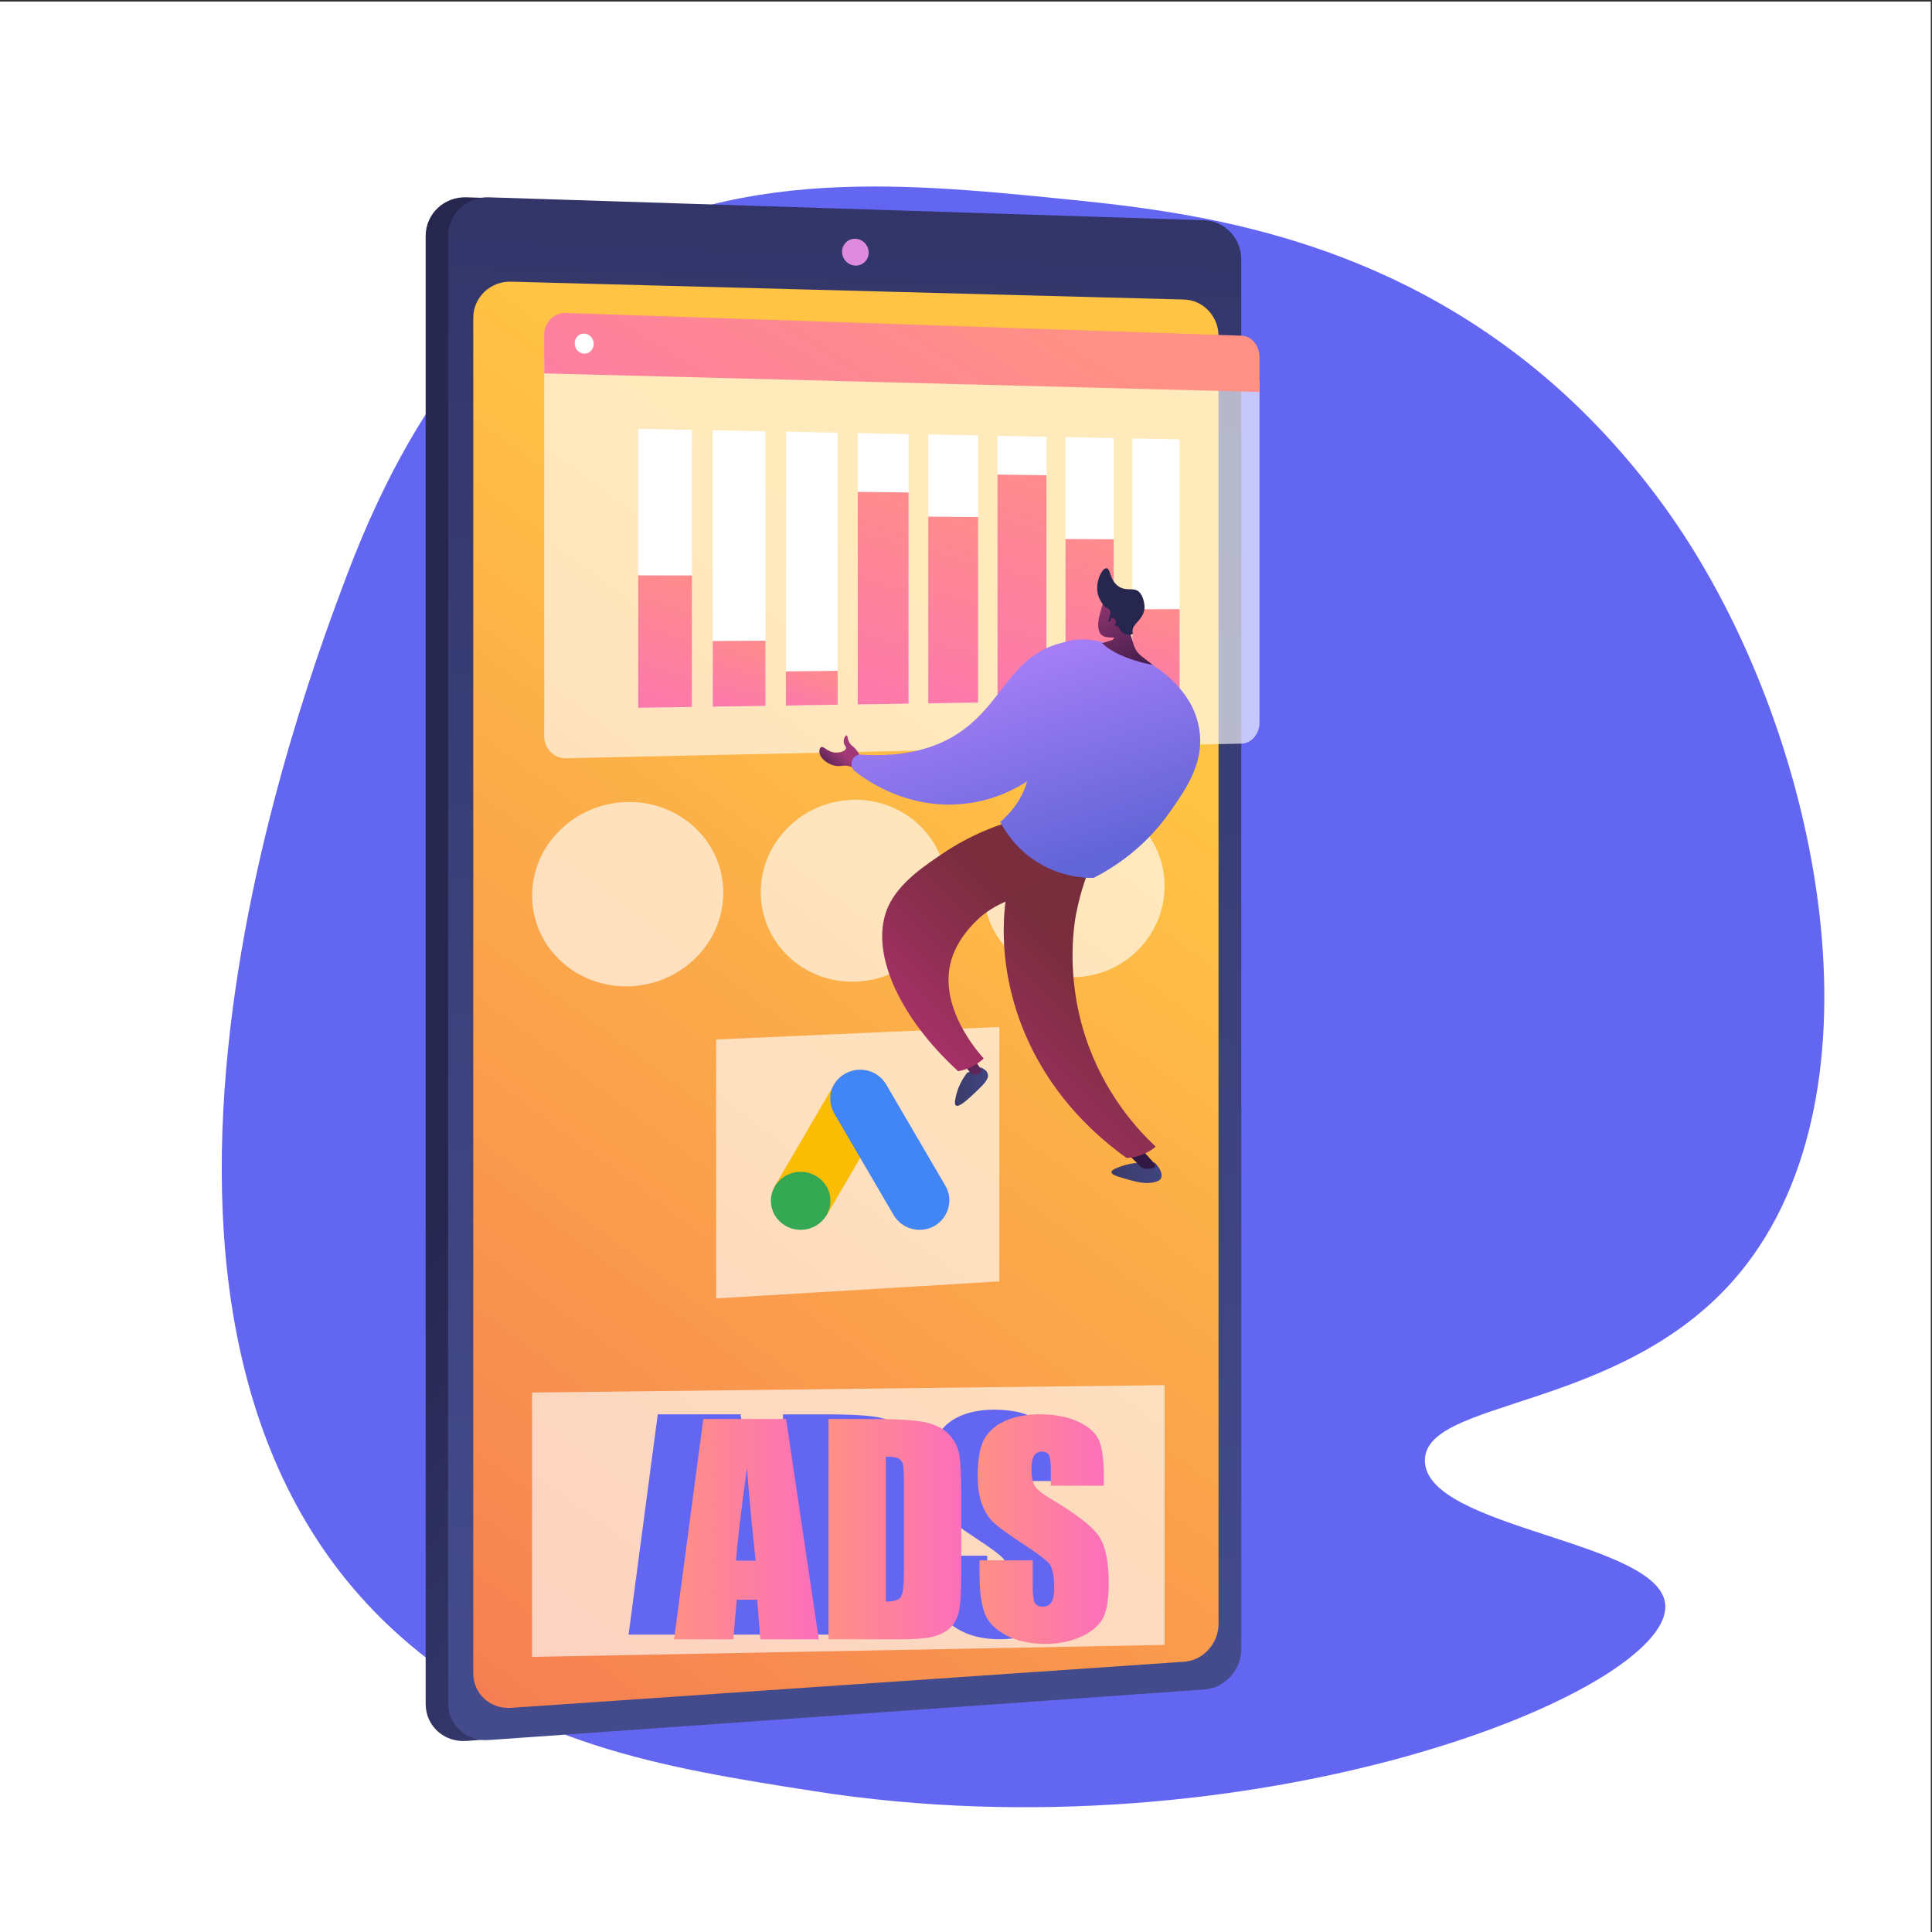 <?xml version="1.0" encoding="utf-8"?>
<!-- Generator: Adobe Illustrator 25.1.0, SVG Export Plug-In . SVG Version: 6.00 Build 0)  -->
<svg version="1.1" id="Layer_1" xmlns="http://www.w3.org/2000/svg" xmlns:xlink="http://www.w3.org/1999/xlink" x="0px" y="0px"
	 viewBox="0 0 3710 3710" style="enable-background:new 0 0 3710 3710;" xml:space="preserve">
<rect x="0" y="0" width="3710" height="3710" fill="#333333" stroke="none"/>
<style type="text/css">
	.st0{fill:#FFFFFF;}
	.st1{fill:#6366F1;}
	.st2{fill:url(#SVGID_1_);}
	.st3{fill:url(#SVGID_2_);}
	.st4{fill:url(#SVGID_3_);}
	.st5{fill:#DE8BDF;}
	.st6{opacity:0.64;fill:#FFFFFF;enable-background:new    ;}
	.st7{opacity:0.64;}
	.st8{fill:url(#SVGID_4_);}
	.st9{fill:url(#SVGID_5_);}
	.st10{fill:url(#SVGID_6_);}
	.st11{fill:url(#SVGID_7_);}
	.st12{fill:url(#SVGID_8_);}
	.st13{fill:url(#SVGID_9_);}
	.st14{fill:url(#SVGID_10_);}
	.st15{fill:url(#SVGID_11_);}
	.st16{fill:url(#SVGID_12_);}
	.st17{fill:url(#SVGID_13_);}
	.st18{fill:url(#SVGID_14_);}
	.st19{fill:url(#SVGID_15_);}
	.st20{fill:url(#SVGID_16_);}
	.st21{fill:url(#SVGID_17_);}
	.st22{opacity:0.3;fill:url(#SVGID_18_);enable-background:new    ;}
	.st23{fill:url(#SVGID_19_);}
	.st24{fill:url(#SVGID_20_);}
	.st25{fill:url(#SVGID_21_);}
	.st26{fill:url(#SVGID_22_);}
	.st27{opacity:0.3;fill:url(#SVGID_23_);enable-background:new    ;}
	.st28{fill:url(#SVGID_24_);}
	.st29{fill:url(#SVGID_25_);}
	.st30{fill:#26264F;}
	.st31{fill:url(#SVGID_26_);}
	.st32{fill:#FBBC04;}
	.st33{fill:#4285F4;}
	.st34{fill:#34A853;}
	.st35{fill:url(#SVGID_27_);}
	.st36{fill:url(#SVGID_28_);}
	.st37{fill:url(#SVGID_29_);}
</style>
<g>
	<g id="Background">
		<rect x="-2.3" y="3" class="st0" width="3710" height="3710"/>
	</g>
	<g id="Illustration">
		<path class="st1" d="M3328.6,2458.7c-222.2,252.2-593.2,227.3-592.4,346.2c0.9,131.3,453.1,153.4,461.6,277
			c11.4,167.4-794.1,489.4-1635,357.6c-289.7-45.4-564-89.3-800.6-303.1C113.7,2550.5,588.6,1310.3,666,1105
			c153-405.7,342.4-536.5,401-577.3c305-212.2,656-177.3,969.3-146.2c237.3,23.6,592.7,63.7,917.1,331.1
			c55.3,45.6,177.3,154,287.3,326C3507.9,1456.5,3626,2121.1,3328.6,2458.7z"/>
		
			<linearGradient id="SVGID_1_" gradientUnits="userSpaceOnUse" x1="2633.383" y1="917.664" x2="1345.524" y2="2016.274" gradientTransform="matrix(1 0 0 -1 0 3710)">
			<stop  offset="0" style="stop-color:#444B8C"/>
			<stop  offset="1" style="stop-color:#26264F"/>
		</linearGradient>
		<path class="st2" d="M2342.2,497.9v2670.4c0,39.9-34.1,49.8-72.9,52.5l-1353,120.8l-20.9,1.5c-42.9,3-78-29-78-71.1V453
			c0-42.1,35.2-75.5,78-74.1l28.3,0.9l1357.6,103.6C2320.1,484.6,2342.2,458,2342.2,497.9z"/>
		
			<linearGradient id="SVGID_2_" gradientUnits="userSpaceOnUse" x1="1943.298" y1="750.742" x2="6741.559" y2="572.253" gradientTransform="matrix(6.123234e-17 -1 -1 -6.123234e-17 2320.97 5144.32)">
			<stop  offset="0" style="stop-color:#444B8C"/>
			<stop  offset="1" style="stop-color:#26264F"/>
		</linearGradient>
		<path class="st3" d="M2383.6,497.9v2668.9c0,39.9-31.6,74.8-70.3,77.5l-1374.9,97.1c-42.8,3-77.9-29-77.9-71.1V453
			c0-42.1,35.1-75.5,77.9-74.1L2313.2,423C2352,424.3,2383.6,458,2383.6,497.9z"/>
		
			<linearGradient id="SVGID_3_" gradientUnits="userSpaceOnUse" x1="2021.899" y1="2379.479" x2="407.509" y2="208.819" gradientTransform="matrix(1 0 0 -1 0 3710)">
			<stop  offset="0" style="stop-color:#FFC444"/>
			<stop  offset="1" style="stop-color:#F36F56"/>
		</linearGradient>
		<path class="st4" d="M2339.9,644.8v2473.9c0,37.3-29.6,69.8-65.8,72.3l-1292.8,88.6c-39.8,2.7-72.5-27.1-72.5-66.4V610.3
			c0-39.2,32.7-70.5,72.5-69.4l1292.8,34.3C2310.3,576.2,2339.9,607.5,2339.9,644.8z"/>
		<path class="st5" d="M1668.1,485c0.1,13.7-10.8,24.9-24.5,25c-0.3,0-0.7,0-1,0c-14.2-0.5-25.5-12.2-25.6-26.5
			c-0.1-13.7,10.8-24.9,24.5-25c0.4,0,0.7,0,1.1,0C1656.8,459.1,1668.1,470.8,1668.1,485z"/>
		<polygon class="st6" points="2236.4,3158.7 1021.7,3181.7 1021.7,2674.1 2236.4,2659.9 		"/>
		<polygon class="st6" points="1919,2460.7 1375.2,2493.3 1375.2,1996.1 1919,1972.1 		"/>
		<g class="st7">
			<path class="st0" d="M1388.9,1714.3c0,97.2-81.5,177.7-182.5,179.8c-101.7,2.1-184.6-75.9-184.6-174.2s82.9-178.8,184.6-179.8
				C1307.4,1539.1,1388.9,1617.1,1388.9,1714.3z"/>
			<path class="st0" d="M1818.3,1707.8c0,95.9-79.3,175.3-177.7,177.3c-99,2.1-179.7-74.9-179.7-171.9s80.7-176.4,179.7-177.4
				C1739,1534.9,1818.3,1611.9,1818.3,1707.8z"/>
			<path class="st0" d="M2236.4,1701.5c0,94.7-77.2,173-173,174.9c-96.4,2-174.9-74-174.9-169.7s78.6-174,174.9-175
				C2159.2,1530.8,2236.4,1606.8,2236.4,1701.5z"/>
		</g>
		<path class="st6" d="M1045.1,691.3v722.2c0,24,18.6,43,41.5,42.5l1297.4-28c19.2-0.4,34.6-18.5,34.6-40.3V729.3L1045.1,691.3z"/>
		
			<linearGradient id="SVGID_4_" gradientUnits="userSpaceOnUse" x1="1838.352" y1="3192.459" x2="1260.822" y2="2248.329" gradientTransform="matrix(1 0 0 -1 0 3710)">
			<stop  offset="0" style="stop-color:#FF9085"/>
			<stop  offset="1" style="stop-color:#FB6FBB"/>
		</linearGradient>
		<path class="st8" d="M2383.9,644.6L1086.6,601c-22.9-0.8-41.5,18-41.5,42v74l1373.5,35.7v-67.4
			C2418.6,663.5,2403.1,645.2,2383.9,644.6z"/>
		<path class="st0" d="M1140.1,660.4c0,10.6-8.2,19-18.3,18.7s-18.3-9.1-18.3-19.8s8.2-19,18.3-18.7S1140.1,649.8,1140.1,660.4z"/>
		<polygon class="st0" points="1328.7,1357.6 1225.5,1359.2 1225.5,823.5 1328.7,825.5 		"/>
		
			<linearGradient id="SVGID_5_" gradientUnits="userSpaceOnUse" x1="1334.798" y1="2658.738" x2="1197.548" y2="2230.439" gradientTransform="matrix(1 0 0 -1 0 3710)">
			<stop  offset="0" style="stop-color:#FF9085"/>
			<stop  offset="1" style="stop-color:#FB6FBB"/>
		</linearGradient>
		<polygon class="st9" points="1328.7,1357.6 1225.5,1359.2 1225.5,1104.9 1328.7,1105 		"/>
		<polygon class="st0" points="1469.9,1355.5 1368.7,1357 1368.7,826.3 1469.9,828.2 		"/>
		
			<linearGradient id="SVGID_6_" gradientUnits="userSpaceOnUse" x1="1451.263" y1="2516.53" x2="1375.224" y2="2279.25" gradientTransform="matrix(1 0 0 -1 0 3710)">
			<stop  offset="0" style="stop-color:#FF9085"/>
			<stop  offset="1" style="stop-color:#FB6FBB"/>
		</linearGradient>
		<polygon class="st10" points="1469.9,1355.5 1368.7,1357 1368.7,1231 1469.9,1230.3 		"/>
		<polygon class="st0" points="1608.5,1353.3 1509.2,1354.9 1509.2,829 1608.5,830.9 		"/>
		
			<linearGradient id="SVGID_7_" gradientUnits="userSpaceOnUse" x1="1578.651" y1="2450.468" x2="1531.602" y2="2303.637" gradientTransform="matrix(1 0 0 -1 0 3710)">
			<stop  offset="0" style="stop-color:#FF9085"/>
			<stop  offset="1" style="stop-color:#FB6FBB"/>
		</linearGradient>
		<polygon class="st11" points="1608.5,1353.3 1509.2,1354.9 1509.2,1289.3 1608.5,1288.2 		"/>
		<polygon class="st0" points="1744.7,1351.2 1647.1,1352.7 1647.1,831.7 1744.7,833.6 		"/>
		
			<linearGradient id="SVGID_8_" gradientUnits="userSpaceOnUse" x1="1783.857" y1="2836.709" x2="1574.487" y2="2183.329" gradientTransform="matrix(1 0 0 -1 0 3710)">
			<stop  offset="0" style="stop-color:#FF9085"/>
			<stop  offset="1" style="stop-color:#FB6FBB"/>
		</linearGradient>
		<polygon class="st12" points="1744.7,1351.2 1647.1,1352.7 1647.1,944.5 1744.7,945.7 		"/>
		<polygon class="st0" points="1878.3,1349.1 1782.5,1350.6 1782.5,834.3 1878.3,836.2 		"/>
		
			<linearGradient id="SVGID_9_" gradientUnits="userSpaceOnUse" x1="1908.39" y1="2782.718" x2="1722.86" y2="2203.738" gradientTransform="matrix(1 0 0 -1 0 3710)">
			<stop  offset="0" style="stop-color:#FF9085"/>
			<stop  offset="1" style="stop-color:#FB6FBB"/>
		</linearGradient>
		<polygon class="st13" points="1878.3,1349.1 1782.5,1350.6 1782.5,992.1 1878.3,992.9 		"/>
		<polygon class="st0" points="2009.6,1347.1 1915.5,1348.6 1915.5,836.9 2009.6,838.7 		"/>
		
			<linearGradient id="SVGID_10_" gradientUnits="userSpaceOnUse" x1="2056.122" y1="2872.827" x2="1833.462" y2="2177.997" gradientTransform="matrix(1 0 0 -1 0 3710)">
			<stop  offset="0" style="stop-color:#FF9085"/>
			<stop  offset="1" style="stop-color:#FB6FBB"/>
		</linearGradient>
		<polygon class="st14" points="2009.6,1347.1 1915.5,1348.6 1915.5,911.3 2009.6,912.6 		"/>
		<polygon class="st0" points="2138.6,1345.1 2046.1,1346.5 2046.1,839.4 2138.6,841.2 		"/>
		
			<linearGradient id="SVGID_11_" gradientUnits="userSpaceOnUse" x1="2160.707" y1="2733.339" x2="1998.017" y2="2225.629" gradientTransform="matrix(1 0 0 -1 0 3710)">
			<stop  offset="0" style="stop-color:#FF9085"/>
			<stop  offset="1" style="stop-color:#FB6FBB"/>
		</linearGradient>
		<polygon class="st15" points="2138.6,1345.1 2046.1,1346.5 2046.1,1035 2138.6,1035.6 		"/>
		<polygon class="st0" points="2265.2,1343.1 2174.4,1344.5 2174.4,841.9 2265.2,843.7 		"/>
		
			<linearGradient id="SVGID_12_" gradientUnits="userSpaceOnUse" x1="2260.782" y1="2581.237" x2="2163.372" y2="2277.237" gradientTransform="matrix(1 0 0 -1 0 3710)">
			<stop  offset="0" style="stop-color:#FF9085"/>
			<stop  offset="1" style="stop-color:#FB6FBB"/>
		</linearGradient>
		<polygon class="st16" points="2265.2,1343.1 2174.4,1344.5 2174.4,1170 2265.2,1169.7 		"/>
		
			<linearGradient id="SVGID_13_" gradientUnits="userSpaceOnUse" x1="744.788" y1="1457.816" x2="841.04" y2="1457.816" gradientTransform="matrix(-1 0 0 -1 2975.37 3710)">
			<stop  offset="0" style="stop-color:#40447E"/>
			<stop  offset="1" style="stop-color:#3C3B6B"/>
		</linearGradient>
		<path class="st17" d="M2217.5,2232.7c11.2,11.3,15.7,23.4,11.6,30.5c-2.8,4.9-9,6.2-15.8,7.5c-10.7,2.1-21.9,1.5-44.9-5
			c-21.5-6.1-34.1-9.6-34.1-14.8c0-4.8,11-8.6,20.7-11.9c11-3.7,22.4-5.8,34-6.3L2217.5,2232.7z"/>
		
			<linearGradient id="SVGID_14_" gradientUnits="userSpaceOnUse" x1="1078.05" y1="1623.289" x2="1141.636" y2="1623.289" gradientTransform="matrix(-1 0 0 -1 2975.37 3710)">
			<stop  offset="0" style="stop-color:#40447E"/>
			<stop  offset="1" style="stop-color:#3C3B6B"/>
		</linearGradient>
		<path class="st18" d="M1883.7,2049.9c5,2.2,11.5,6,13.2,12.3c2.7,10-8,20.3-25,36.4c-12.8,12.1-30.1,28.4-36.2,24.3
			c-3.7-2.5-1.5-11.6,0.5-20c2.4-10.1,7.8-25.9,21.2-43.1L1883.7,2049.9z"/>
		
			<linearGradient id="SVGID_15_" gradientUnits="userSpaceOnUse" x1="791.818" y1="1462.501" x2="826.738" y2="1390.161" gradientTransform="matrix(-1 0 0 -1 2975.37 3710)">
			<stop  offset="0" style="stop-color:#311944"/>
			<stop  offset="1" style="stop-color:#A03976"/>
		</linearGradient>
		<path class="st19" d="M2193,2207.8l24,26.7c1.8,2.1,1.7,5.2-0.4,7.1c-0.6,0.5-1.2,0.9-1.9,1.1c-5.3,1.5-12.6,2.7-19.3,0.8
			c-1.5-0.5-2.8-1.3-3.9-2.4l-24-23.4L2193,2207.8z"/>
		
			<linearGradient id="SVGID_16_" gradientUnits="userSpaceOnUse" x1="1127.913" y1="1748.834" x2="1074.503" y2="1510.934" gradientTransform="matrix(-1 0 0 -1 2975.37 3710)">
			<stop  offset="0" style="stop-color:#311944"/>
			<stop  offset="1" style="stop-color:#A03976"/>
		</linearGradient>
		<path class="st20" d="M1870.4,2033.8l13,18.7c1.7,2.5,1.1,5.8-1.4,7.5c-0.2,0.1-0.3,0.2-0.5,0.3c-2.1,1.2-4.2,2.2-6.4,3
			c-3.8,1.4-8,0.3-10.7-2.6l-14.1-15.8L1870.4,2033.8z"/>
		
			<linearGradient id="SVGID_17_" gradientUnits="userSpaceOnUse" x1="1114.206" y1="1566.834" x2="867.486" y2="1813.554" gradientTransform="matrix(-1 0 0 -1 2975.37 3710)">
			<stop  offset="0" style="stop-color:#AB316D"/>
			<stop  offset="1" style="stop-color:#792D3D"/>
		</linearGradient>
		<path class="st21" d="M2103.2,1642.6c-16.7,34.8-28.8,71.5-36.2,109.4c-3.8,19.6-21.5,118,16.6,236.6
			c35.5,110.4,100.8,180.7,135.6,213.2c-6.2,5.3-13.1,9.7-20.6,13.2c-11.1,5.1-23.1,8-35.3,8.5c-106.1-75.8-157.6-161.6-181-208.3
			c-78.8-157.6-59.1-312.4-24.6-377.8c11.3-21.5,24.1-33.1,38.6-38.3C2042.7,1582.4,2096.6,1635.9,2103.2,1642.6z"/>
		
			<linearGradient id="SVGID_18_" gradientUnits="userSpaceOnUse" x1="1114.181" y1="1566.81" x2="867.462" y2="1813.529" gradientTransform="matrix(-1 0 0 -1 2975.37 3710)">
			<stop  offset="0" style="stop-color:#AB316D"/>
			<stop  offset="1" style="stop-color:#792D3D"/>
		</linearGradient>
		<path class="st22" d="M1957.7,1637.3c11.3-21.5,24.1-33.1,38.6-38.3c46.5-16.6,100.3,36.9,106.9,43.6
			c-16.4,34.2-28.4,70.3-35.8,107.5c-32.5,7.6-77.8,25.7-99.9,68.5c-35.8,69.2,15.7,152.2,26.3,169.4c23.5,37.9,37.7,34.3,72.4,88.8
			c26.2,41.1,28.2,59.1,51,79c26.8,23.4,60.3,30.2,87.3,31.7c5.3,5.4,10.2,10.2,14.7,14.3c-6.2,5.3-13.1,9.7-20.6,13.2
			c-11.1,5.1-23.1,8-35.3,8.5c-106.1-75.8-157.6-161.6-181-208.3C1903.4,1857.5,1923.2,1702.7,1957.7,1637.3z"/>
		
			<linearGradient id="SVGID_19_" gradientUnits="userSpaceOnUse" x1="1277.581" y1="1730.219" x2="1030.871" y2="1976.939" gradientTransform="matrix(-1 0 0 -1 2975.37 3710)">
			<stop  offset="0" style="stop-color:#AB316D"/>
			<stop  offset="1" style="stop-color:#792D3D"/>
		</linearGradient>
		<path class="st23" d="M2043.1,1636.8c-8.3,16.9-19.1,32.4-32.1,46.1c-41.7,43.4-80.6,39.3-124.8,75.1c-5.4,4.4-44.5,36.8-59,84.1
			c-27.8,91,53,180.8,61.9,190.5c-13.7,12.7-30.8,21.2-49.2,24.4c-115.8-105.8-172.4-234-133.8-317.3c21-45.4,70.8-78.5,107.5-102.9
			c47.2-31.3,99.6-53.9,154.8-66.9L2043.1,1636.8z"/>
		
			<linearGradient id="SVGID_20_" gradientUnits="userSpaceOnUse" x1="953.875" y1="2502.38" x2="817.365" y2="2081.32" gradientTransform="matrix(-1 0 0 -1 2975.37 3710)">
			<stop  offset="0" style="stop-color:#AA80F9"/>
			<stop  offset="1" style="stop-color:#6165D7"/>
		</linearGradient>
		<path class="st24" d="M1974,1395.3c-1.7,51.2,10.1,77.8-6.5,119.5c-11.9,30-31.7,50.7-46.8,63.5c15.7,30.2,38.9,55.9,67.3,74.7
			c47,30.9,93.7,33,112,32.8c38.9-20,97.8-57.7,145.1-124.8c32.1-45.5,67.3-95.4,58-159.1c-11.8-80.9-86.8-124.1-108-136.3
			c-14-8.1-110.6-63.8-169.6-22.8C1978.1,1275.8,1975.4,1357,1974,1395.3z"/>
		
			<linearGradient id="SVGID_21_" gradientUnits="userSpaceOnUse" x1="1399.371" y1="2220.509" x2="1357.081" y2="2262.799" gradientTransform="matrix(-1 0 0 -1 2975.37 3710)">
			<stop  offset="0" style="stop-color:#311944"/>
			<stop  offset="1" style="stop-color:#A03976"/>
		</linearGradient>
		<path class="st25" d="M1651.3,1453.4c-1.6-8.3-7.5-14.3-10.8-17.7c-3.9-4-4.7-3.3-7.3-6.6c-6.4-8.2-4.9-16.6-7.4-16.9
			c-2.2-0.2-5.9,5.8-5.7,12.1c0.3,7,5.4,9.1,4.4,13c-1.4,5.5-13.5,9.4-24.3,7.4c-12.5-2.4-18.6-12.4-23.4-9.9
			c-3.5,1.8-3.3,8.5-3.3,9c0.5,12.4,17.1,25.4,33.3,27.1c9.3,1,12.8-2.4,23.8,0.4c7.3,1.9,9.9,4.4,13.6,2.9
			C1650.3,1471.9,1652.7,1461.3,1651.3,1453.4z"/>
		
			<linearGradient id="SVGID_22_" gradientUnits="userSpaceOnUse" x1="1134.217" y1="2443.909" x2="997.697" y2="2022.849" gradientTransform="matrix(-1 0 0 -1 2975.37 3710)">
			<stop  offset="0" style="stop-color:#AA80F9"/>
			<stop  offset="1" style="stop-color:#6165D7"/>
		</linearGradient>
		<path class="st26" d="M1649.5,1449c99.7,6.9,159.3-19,195.2-43.9c81.4-56.3,97.4-145.9,191.9-170c17.2-4.4,47.2-12,63.6,3.3
			c34,31.9-6.1,148.6-76.8,220.4c-15.6,15.8-71.8,71.3-164.6,83.8c-118.9,16-204.2-51.1-218.9-63.1c-4.6-5.2-6-12.5-3.7-19
			C1639.6,1451.5,1648.7,1449.2,1649.5,1449z"/>
		
			<linearGradient id="SVGID_23_" gradientUnits="userSpaceOnUse" x1="947.812" y1="2504.344" x2="811.292" y2="2083.284" gradientTransform="matrix(-1 0 0 -1 2975.37 3710)">
			<stop  offset="0" style="stop-color:#AA80F9"/>
			<stop  offset="1" style="stop-color:#6165D7"/>
		</linearGradient>
		<path class="st27" d="M2142.9,1605.8c28.1-26.6,14.8-43.1,49.3-96.5c35.2-54.4,60.5-55.4,76.8-92.1c8.4-19,13.6-46.2,4.3-85.4
			c14.2,19.2,25.8,42.4,29.9,70.2c9.3,63.7-25.9,113.6-58,159.1c-47.3,67.1-106.2,104.8-145.1,124.8c-18.3,0.2-65-1.9-112-32.8
			c-15.5-10.2-29.4-22.5-41.5-36.6c15.8,8.8,32.8,15.2,50.4,19C2006.4,1637.4,2091.5,1654.6,2142.9,1605.8z"/>
		
			<linearGradient id="SVGID_24_" gradientUnits="userSpaceOnUse" x1="775.455" y1="2396.207" x2="885.115" y2="2577.127" gradientTransform="matrix(-1 0 0 -1 2975.37 3710)">
			<stop  offset="0" style="stop-color:#311944"/>
			<stop  offset="1" style="stop-color:#A03976"/>
		</linearGradient>
		<path class="st28" d="M2168.7,1210.3l8.1,27.4c2.6,8.8,7.9,16.5,15.1,22.2l21.6,16.9c0,0-65.7-11-97.2-41.7l19.2-6.1
			c2-0.6,3.4-2.5,3.4-4.6v-20.2L2168.7,1210.3z"/>
		
			<linearGradient id="SVGID_25_" gradientUnits="userSpaceOnUse" x1="767.719" y1="2400.892" x2="877.369" y2="2581.822" gradientTransform="matrix(-1 0 0 -1 2975.37 3710)">
			<stop  offset="0" style="stop-color:#311944"/>
			<stop  offset="1" style="stop-color:#A03976"/>
		</linearGradient>
		<path class="st29" d="M2145,1224.2c-3.1-0.7-25.8,3-32.3-7.9c-8.8-14.8,0-38.5,0.8-42.1c3.7-15.3,5-17.6,7.9-20.9l4-4.2l0.5-0.4
			c2.8-1.9,13.2-5,15.5-5.2c7.2-0.4,21.8,25.4,30.2,65.2c0.7,1.4,1.4,2.8,2,4.3C2175.5,1216.8,2145.2,1225.6,2145,1224.2z"/>
		<path class="st30" d="M2108.4,1141.7c3.3,12.1,12.4,23.6,15.9,24.9c2.1,0.9,4,2.1,5.7,3.6c0.4,0.4,0.8,0.8,1.1,1.2
			c4.7,6.9-5.1,19.2-1.8,22c2.4,2,9.8-3.5,11.3-1.6s-4.3,7.8-2.6,9.9c1.3,1.6,5.1-1.2,8.5,0.9c1.7,1,1.6,2.2,4.1,6.1
			c1.3,2.1,2.8,4,4.5,5.8c6.1,6,18.7,5.4,20.2,2c0.4-1-0.3-1.5-0.4-4.3c0-2,0.3-4.1,0.9-6c1.4-4.7,6.5-9.2,11.4-15.2
			c9-10.9,10.2-18.6,10.4-21.1c0.1-0.9,0.1-1.6,0.2-2.1c0.5-9.7-3-22.9-9.2-29.9c-10.4-11.7-23.8-1.3-39.9-11.4
			c-18.5-11.7-15.6-35.1-24-35.3C2115.6,1091,2102.4,1119.2,2108.4,1141.7z"/>
		
			<linearGradient id="SVGID_26_" gradientUnits="userSpaceOnUse" x1="769.699" y1="2399.693" x2="879.349" y2="2580.613" gradientTransform="matrix(-1 0 0 -1 2975.37 3710)">
			<stop  offset="0" style="stop-color:#311944"/>
			<stop  offset="1" style="stop-color:#A03976"/>
		</linearGradient>
		<path class="st31" d="M2132.9,1189.4c1.9-4.9,8.1-2.4,9.6,2.8s-2.2,12.2-7.5,12.4S2130.4,1196,2132.9,1189.4z"/>
	</g>
</g>
<g>
	<path class="st32" d="M1488.2,2277l113.9-194.9c14.5,8.5,87.4,48.9,99.2,56.6l-113.9,195C1574.9,2350,1472.4,2302,1488.2,2277
		L1488.2,2277z"/>
	<path class="st33" d="M1815.4,2277l-113.9-194.9c-15.9-26.5-50.2-36.1-78.4-20.5c-28.2,15.6-36.7,49.4-20.8,77l113.9,195
		c15.9,26.5,50.2,36.1,78.4,20.5C1821.5,2338.4,1831.3,2303.5,1815.4,2277L1815.4,2277z"/>
	<ellipse class="st34" cx="1537.5" cy="2305.9" rx="57.2" ry="55.7"/>
</g>
<g>
	<g>
		<path class="st1" d="M1422.1,2716L1485,3139h-112.4l-5.9-76h-39.4l-6.6,76H1207l56.1-423.1H1422.1z M1363.8,2988
			c-5.6-47.9-11.2-107.1-16.8-177.7c-11.2,81-18.2,140.2-21.1,177.7H1363.8z"/>
		<path class="st1" d="M1503.7,2716h82.3c53.1,0,89.1,2.4,107.8,7.3c18.7,4.9,33,12.9,42.7,24c9.8,11.1,15.8,23.6,18.3,37.2
			c2.4,13.7,3.7,40.5,3.7,80.6v148.2c0,38-1.8,63.4-5.4,76.2c-3.6,12.8-9.8,22.8-18.7,30c-8.9,7.2-19.9,12.3-32.9,15.2
			c-13.1,2.9-32.8,4.3-59.1,4.3h-138.8V2716z M1613.7,2788.4v278.3c15.8,0,25.6-3.2,29.3-9.5c3.7-6.4,5.5-23.6,5.5-51.9v-164.4
			c0-19.2-0.6-31.4-1.8-36.8c-1.2-5.4-4-9.4-8.4-11.9C1633.9,2789.6,1625.8,2788.4,1613.7,2788.4z"/>
		<path class="st1" d="M2032.6,2844h-102.2v-31.4c0-14.6-1.3-23.9-3.9-28c-2.6-4-7-6-13.1-6c-6.6,0-11.6,2.7-15,8.1
			c-3.4,5.4-5.1,13.6-5.1,24.6c0,14.1,1.9,24.8,5.7,31.9c3.6,7.1,14,15.8,31.1,25.9c49,29.1,79.8,52.9,92.5,71.6
			c12.7,18.6,19.1,48.7,19.1,90.1c0,30.1-3.5,52.3-10.6,66.6c-7.1,14.3-20.7,26.3-40.9,35.9c-20.2,9.7-43.7,14.5-70.6,14.5
			c-29.4,0-54.6-5.6-75.4-16.7c-20.8-11.1-34.5-25.3-40.9-42.6c-6.4-17.2-9.7-41.7-9.7-73.4v-27.7h102.2v51.5
			c0,15.8,1.4,26,4.3,30.6c2.9,4.5,8,6.8,15.3,6.8c7.3,0,12.8-2.9,16.3-8.6c3.6-5.7,5.4-14.3,5.4-25.6c0-24.9-3.4-41.2-10.2-48.9
			c-7-7.7-24.1-20.5-51.5-38.4c-27.4-18.1-45.5-31.3-54.4-39.5c-8.9-8.2-16.2-19.5-22.1-34c-5.8-14.5-8.8-32.9-8.8-55.4
			c0-32.4,4.1-56.1,12.4-71.1c8.3-15,21.6-26.7,40.1-35.1c18.5-8.4,40.8-12.7,66.9-12.7c28.6,0,52.9,4.6,73,13.9
			c20.1,9.2,33.4,20.9,40,34.9c6.5,14,9.8,37.8,9.8,71.5V2844z"/>
	</g>
	<g>
		<linearGradient id="SVGID_27_" gradientUnits="userSpaceOnUse" x1="1294.406" y1="2936.386" x2="1572.436" y2="2936.386">
			<stop  offset="0" style="stop-color:#FF9085"/>
			<stop  offset="1" style="stop-color:#FB6FBB"/>
		</linearGradient>
		<path class="st35" d="M1509.5,2724.9l62.9,423.1H1460l-5.9-76h-39.4l-6.6,76h-113.7l56.1-423.1H1509.5z M1451.2,2996.9
			c-5.6-47.9-11.2-107.1-16.8-177.7c-11.2,81-18.2,140.2-21.1,177.7H1451.2z"/>
		<linearGradient id="SVGID_28_" gradientUnits="userSpaceOnUse" x1="1591.119" y1="2936.386" x2="1845.893" y2="2936.386">
			<stop  offset="0" style="stop-color:#FF9085"/>
			<stop  offset="1" style="stop-color:#FB6FBB"/>
		</linearGradient>
		<path class="st36" d="M1591.1,2724.9h82.3c53.1,0,89.1,2.4,107.8,7.3c18.7,4.9,33,12.9,42.7,24c9.8,11.1,15.8,23.6,18.3,37.2
			c2.4,13.7,3.7,40.5,3.7,80.6v148.2c0,38-1.8,63.4-5.4,76.2c-3.6,12.8-9.8,22.8-18.7,30c-8.9,7.2-19.9,12.3-32.9,15.2
			c-13.1,2.9-32.8,4.3-59.1,4.3h-138.8V2724.9z M1701.1,2797.2v278.3c15.8,0,25.6-3.2,29.3-9.5c3.7-6.4,5.5-23.6,5.5-51.9v-164.4
			c0-19.2-0.6-31.4-1.8-36.8c-1.2-5.4-4-9.4-8.4-11.9C1721.3,2798.5,1713.1,2797.2,1701.1,2797.2z"/>
		<linearGradient id="SVGID_29_" gradientUnits="userSpaceOnUse" x1="1877.772" y1="2936.383" x2="2129.149" y2="2936.383">
			<stop  offset="0" style="stop-color:#FF9085"/>
			<stop  offset="1" style="stop-color:#FB6FBB"/>
		</linearGradient>
		<path class="st37" d="M2120,2852.9h-102.2v-31.4c0-14.6-1.3-23.9-3.9-28c-2.6-4-7-6-13.1-6c-6.6,0-11.6,2.7-15,8.1
			c-3.4,5.4-5.1,13.6-5.1,24.6c0,14.1,1.9,24.8,5.7,31.9c3.6,7.1,14,15.8,31.1,25.9c49,29.1,79.8,52.9,92.5,71.6
			c12.7,18.6,19.1,48.7,19.1,90.1c0,30.1-3.5,52.3-10.6,66.6c-7.1,14.3-20.7,26.3-40.9,35.9c-20.2,9.7-43.7,14.5-70.6,14.5
			c-29.4,0-54.6-5.6-75.4-16.7c-20.8-11.1-34.5-25.3-40.9-42.6c-6.4-17.2-9.7-41.7-9.7-73.4v-27.7h102.2v51.5
			c0,15.8,1.4,26,4.3,30.6c2.9,4.5,8,6.8,15.3,6.8c7.3,0,12.8-2.9,16.3-8.6c3.6-5.7,5.4-14.3,5.4-25.6c0-24.9-3.4-41.2-10.2-48.9
			c-7-7.7-24.1-20.5-51.5-38.4c-27.4-18.1-45.5-31.3-54.4-39.5c-8.9-8.2-16.2-19.5-22.1-34c-5.8-14.5-8.8-32.9-8.8-55.4
			c0-32.4,4.1-56.1,12.4-71.1c8.3-15,21.6-26.7,40.1-35.1c18.5-8.4,40.8-12.7,66.9-12.7c28.6,0,52.9,4.6,73,13.9
			c20.1,9.2,33.4,20.9,40,34.9c6.5,14,9.8,37.8,9.8,71.5V2852.9z"/>
	</g>
</g>
</svg>
